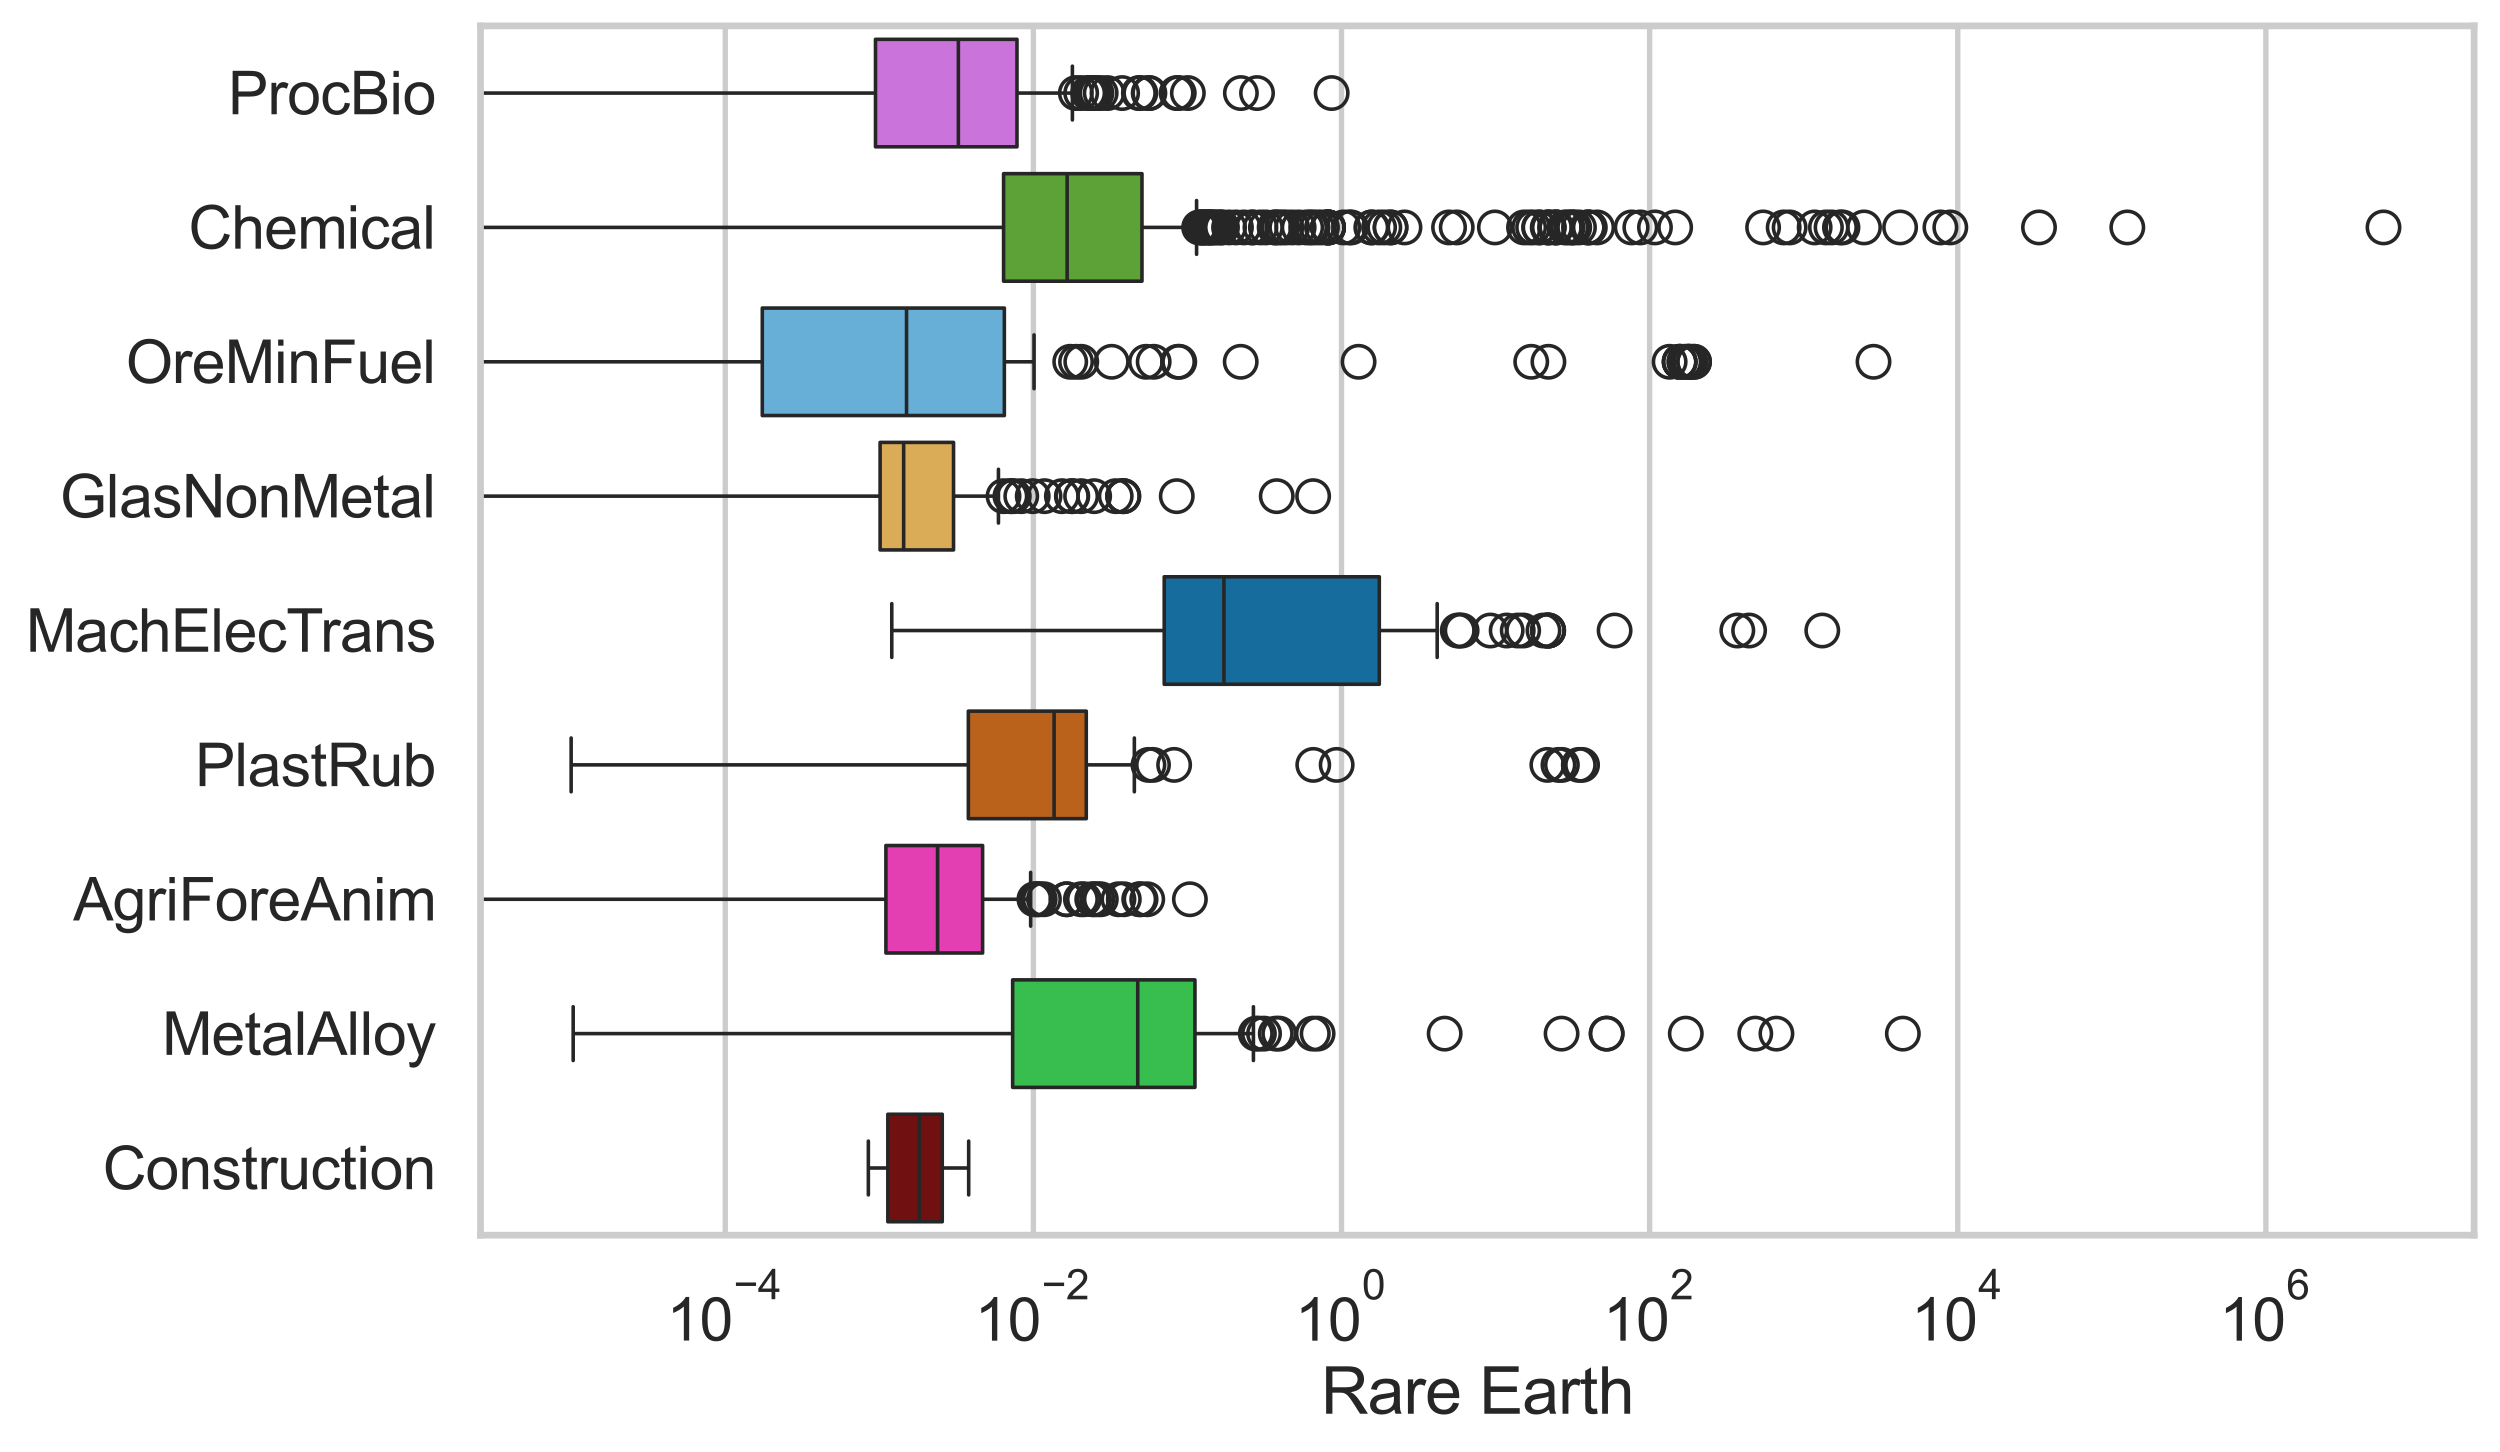 <?xml version="1.0" encoding="utf-8" standalone="no"?>
<!DOCTYPE svg PUBLIC "-//W3C//DTD SVG 1.1//EN"
  "http://www.w3.org/Graphics/SVG/1.1/DTD/svg11.dtd">
<svg xmlns:xlink="http://www.w3.org/1999/xlink" width="695.577pt" height="404.121pt" viewBox="0 0 695.577 404.121" xmlns="http://www.w3.org/2000/svg" version="1.1">
 <defs>
  <style type="text/css">*{stroke-linejoin: round; stroke-linecap: butt}</style>
 </defs>
 <g id="figure_1">
  <g id="patch_1">
   <path d="M 0 404.121 
L 695.577 404.121 
L 695.577 0 
L 0 0 
z
" style="fill: #ffffff"/>
  </g>
  <g id="axes_1">
   <g id="patch_2">
    <path d="M 133.697 343.665 
L 688.377 343.665 
L 688.377 7.2 
L 133.697 7.2 
z
" style="fill: #ffffff"/>
   </g>
   <g id="matplotlib.axis_1">
    <g id="xtick_1">
     <g id="line2d_1">
      <path d="M 201.789 343.665 
L 201.789 7.2 
" clip-path="url(#p3adece6e79)" style="fill: none; stroke: #cccccc; stroke-width: 1.5; stroke-linecap: round"/>
     </g>
     <g id="text_1">
      <!-- $\mathdefault{10^{-4}}$ -->
      <g style="fill: #262626" transform="translate(185.454 373.015) scale(0.165 -0.165)">
       <defs>
        <path id="ArialMT-31" d="M 2384 0 
L 1822 0 
L 1822 3584 
Q 1619 3391 1289 3197 
Q 959 3003 697 2906 
L 697 3450 
Q 1169 3672 1522 3987 
Q 1875 4303 2022 4600 
L 2384 4600 
L 2384 0 
z
" transform="scale(0.016)"/>
        <path id="ArialMT-30" d="M 266 2259 
Q 266 3072 433 3567 
Q 600 4063 929 4331 
Q 1259 4600 1759 4600 
Q 2128 4600 2406 4451 
Q 2684 4303 2865 4023 
Q 3047 3744 3150 3342 
Q 3253 2941 3253 2259 
Q 3253 1453 3087 958 
Q 2922 463 2592 192 
Q 2263 -78 1759 -78 
Q 1097 -78 719 397 
Q 266 969 266 2259 
z
M 844 2259 
Q 844 1131 1108 757 
Q 1372 384 1759 384 
Q 2147 384 2411 759 
Q 2675 1134 2675 2259 
Q 2675 3391 2411 3762 
Q 2147 4134 1753 4134 
Q 1366 4134 1134 3806 
Q 844 3388 844 2259 
z
" transform="scale(0.016)"/>
        <path id="ArialMT-2212" d="M 3381 1997 
L 356 1997 
L 356 2522 
L 3381 2522 
L 3381 1997 
z
" transform="scale(0.016)"/>
        <path id="ArialMT-34" d="M 2069 0 
L 2069 1097 
L 81 1097 
L 81 1613 
L 2172 4581 
L 2631 4581 
L 2631 1613 
L 3250 1613 
L 3250 1097 
L 2631 1097 
L 2631 0 
L 2069 0 
z
M 2069 1613 
L 2069 3678 
L 634 1613 
L 2069 1613 
z
" transform="scale(0.016)"/>
       </defs>
       <use xlink:href="#ArialMT-31" transform="translate(0 0.202)"/>
       <use xlink:href="#ArialMT-30" transform="translate(55.615 0.202)"/>
       <use xlink:href="#ArialMT-2212" transform="translate(112.973 69.895) scale(0.7)"/>
       <use xlink:href="#ArialMT-34" transform="translate(153.852 69.895) scale(0.7)"/>
      </g>
     </g>
    </g>
    <g id="xtick_2">
     <g id="line2d_2">
      <path d="M 287.518 343.665 
L 287.518 7.2 
" clip-path="url(#p3adece6e79)" style="fill: none; stroke: #cccccc; stroke-width: 1.5; stroke-linecap: round"/>
     </g>
     <g id="text_2">
      <!-- $\mathdefault{10^{-2}}$ -->
      <g style="fill: #262626" transform="translate(271.183 373.18) scale(0.165 -0.165)">
       <defs>
        <path id="ArialMT-32" d="M 3222 541 
L 3222 0 
L 194 0 
Q 188 203 259 391 
Q 375 700 629 1000 
Q 884 1300 1366 1694 
Q 2113 2306 2375 2664 
Q 2638 3022 2638 3341 
Q 2638 3675 2398 3904 
Q 2159 4134 1775 4134 
Q 1369 4134 1125 3890 
Q 881 3647 878 3216 
L 300 3275 
Q 359 3922 746 4261 
Q 1134 4600 1788 4600 
Q 2447 4600 2831 4234 
Q 3216 3869 3216 3328 
Q 3216 3053 3103 2787 
Q 2991 2522 2730 2228 
Q 2469 1934 1863 1422 
Q 1356 997 1212 845 
Q 1069 694 975 541 
L 3222 541 
z
" transform="scale(0.016)"/>
       </defs>
       <use xlink:href="#ArialMT-31" transform="translate(0 0.994)"/>
       <use xlink:href="#ArialMT-30" transform="translate(55.615 0.994)"/>
       <use xlink:href="#ArialMT-2212" transform="translate(112.973 70.688) scale(0.7)"/>
       <use xlink:href="#ArialMT-32" transform="translate(153.852 70.688) scale(0.7)"/>
      </g>
     </g>
    </g>
    <g id="xtick_3">
     <g id="line2d_3">
      <path d="M 373.247 343.665 
L 373.247 7.2 
" clip-path="url(#p3adece6e79)" style="fill: none; stroke: #cccccc; stroke-width: 1.5; stroke-linecap: round"/>
     </g>
     <g id="text_3">
      <!-- $\mathdefault{10^{0}}$ -->
      <g style="fill: #262626" transform="translate(360.295 373.18) scale(0.165 -0.165)">
       <use xlink:href="#ArialMT-31" transform="translate(0 0.994)"/>
       <use xlink:href="#ArialMT-30" transform="translate(55.615 0.994)"/>
       <use xlink:href="#ArialMT-30" transform="translate(112.973 70.688) scale(0.7)"/>
      </g>
     </g>
    </g>
    <g id="xtick_4">
     <g id="line2d_4">
      <path d="M 458.977 343.665 
L 458.977 7.2 
" clip-path="url(#p3adece6e79)" style="fill: none; stroke: #cccccc; stroke-width: 1.5; stroke-linecap: round"/>
     </g>
     <g id="text_4">
      <!-- $\mathdefault{10^{2}}$ -->
      <g style="fill: #262626" transform="translate(446.024 373.18) scale(0.165 -0.165)">
       <use xlink:href="#ArialMT-31" transform="translate(0 0.994)"/>
       <use xlink:href="#ArialMT-30" transform="translate(55.615 0.994)"/>
       <use xlink:href="#ArialMT-32" transform="translate(112.973 70.688) scale(0.7)"/>
      </g>
     </g>
    </g>
    <g id="xtick_5">
     <g id="line2d_5">
      <path d="M 544.706 343.665 
L 544.706 7.2 
" clip-path="url(#p3adece6e79)" style="fill: none; stroke: #cccccc; stroke-width: 1.5; stroke-linecap: round"/>
     </g>
     <g id="text_5">
      <!-- $\mathdefault{10^{4}}$ -->
      <g style="fill: #262626" transform="translate(531.754 373.015) scale(0.165 -0.165)">
       <use xlink:href="#ArialMT-31" transform="translate(0 0.202)"/>
       <use xlink:href="#ArialMT-30" transform="translate(55.615 0.202)"/>
       <use xlink:href="#ArialMT-34" transform="translate(112.973 69.895) scale(0.7)"/>
      </g>
     </g>
    </g>
    <g id="xtick_6">
     <g id="line2d_6">
      <path d="M 630.436 343.665 
L 630.436 7.2 
" clip-path="url(#p3adece6e79)" style="fill: none; stroke: #cccccc; stroke-width: 1.5; stroke-linecap: round"/>
     </g>
     <g id="text_6">
      <!-- $\mathdefault{10^{6}}$ -->
      <g style="fill: #262626" transform="translate(617.483 373.18) scale(0.165 -0.165)">
       <defs>
        <path id="ArialMT-36" d="M 3184 3459 
L 2625 3416 
Q 2550 3747 2413 3897 
Q 2184 4138 1850 4138 
Q 1581 4138 1378 3988 
Q 1113 3794 959 3422 
Q 806 3050 800 2363 
Q 1003 2672 1297 2822 
Q 1591 2972 1913 2972 
Q 2475 2972 2870 2558 
Q 3266 2144 3266 1488 
Q 3266 1056 3080 686 
Q 2894 316 2569 119 
Q 2244 -78 1831 -78 
Q 1128 -78 684 439 
Q 241 956 241 2144 
Q 241 3472 731 4075 
Q 1159 4600 1884 4600 
Q 2425 4600 2770 4297 
Q 3116 3994 3184 3459 
z
M 888 1484 
Q 888 1194 1011 928 
Q 1134 663 1356 523 
Q 1578 384 1822 384 
Q 2178 384 2434 671 
Q 2691 959 2691 1453 
Q 2691 1928 2437 2201 
Q 2184 2475 1800 2475 
Q 1419 2475 1153 2201 
Q 888 1928 888 1484 
z
" transform="scale(0.016)"/>
       </defs>
       <use xlink:href="#ArialMT-31" transform="translate(0 0.994)"/>
       <use xlink:href="#ArialMT-30" transform="translate(55.615 0.994)"/>
       <use xlink:href="#ArialMT-36" transform="translate(112.973 70.688) scale(0.7)"/>
      </g>
     </g>
    </g>
    <g id="text_7">
     <!-- Rare Earth -->
     <g style="fill: #262626" transform="translate(367.521 393.344) scale(0.18 -0.18)">
      <defs>
       <path id="ArialMT-52" d="M 503 0 
L 503 4581 
L 2534 4581 
Q 3147 4581 3465 4457 
Q 3784 4334 3975 4021 
Q 4166 3709 4166 3331 
Q 4166 2844 3850 2509 
Q 3534 2175 2875 2084 
Q 3116 1969 3241 1856 
Q 3506 1613 3744 1247 
L 4541 0 
L 3778 0 
L 3172 953 
Q 2906 1366 2734 1584 
Q 2563 1803 2427 1890 
Q 2291 1978 2150 2013 
Q 2047 2034 1813 2034 
L 1109 2034 
L 1109 0 
L 503 0 
z
M 1109 2559 
L 2413 2559 
Q 2828 2559 3062 2645 
Q 3297 2731 3419 2920 
Q 3541 3109 3541 3331 
Q 3541 3656 3305 3865 
Q 3069 4075 2559 4075 
L 1109 4075 
L 1109 2559 
z
" transform="scale(0.016)"/>
       <path id="ArialMT-61" d="M 2588 409 
Q 2275 144 1986 34 
Q 1697 -75 1366 -75 
Q 819 -75 525 192 
Q 231 459 231 875 
Q 231 1119 342 1320 
Q 453 1522 633 1644 
Q 813 1766 1038 1828 
Q 1203 1872 1538 1913 
Q 2219 1994 2541 2106 
Q 2544 2222 2544 2253 
Q 2544 2597 2384 2738 
Q 2169 2928 1744 2928 
Q 1347 2928 1158 2789 
Q 969 2650 878 2297 
L 328 2372 
Q 403 2725 575 2942 
Q 747 3159 1072 3276 
Q 1397 3394 1825 3394 
Q 2250 3394 2515 3294 
Q 2781 3194 2906 3042 
Q 3031 2891 3081 2659 
Q 3109 2516 3109 2141 
L 3109 1391 
Q 3109 606 3145 398 
Q 3181 191 3288 0 
L 2700 0 
Q 2613 175 2588 409 
z
M 2541 1666 
Q 2234 1541 1622 1453 
Q 1275 1403 1131 1340 
Q 988 1278 909 1158 
Q 831 1038 831 891 
Q 831 666 1001 516 
Q 1172 366 1500 366 
Q 1825 366 2078 508 
Q 2331 650 2450 897 
Q 2541 1088 2541 1459 
L 2541 1666 
z
" transform="scale(0.016)"/>
       <path id="ArialMT-72" d="M 416 0 
L 416 3319 
L 922 3319 
L 922 2816 
Q 1116 3169 1280 3281 
Q 1444 3394 1641 3394 
Q 1925 3394 2219 3213 
L 2025 2691 
Q 1819 2813 1613 2813 
Q 1428 2813 1281 2702 
Q 1134 2591 1072 2394 
Q 978 2094 978 1738 
L 978 0 
L 416 0 
z
" transform="scale(0.016)"/>
       <path id="ArialMT-65" d="M 2694 1069 
L 3275 997 
Q 3138 488 2766 206 
Q 2394 -75 1816 -75 
Q 1088 -75 661 373 
Q 234 822 234 1631 
Q 234 2469 665 2931 
Q 1097 3394 1784 3394 
Q 2450 3394 2872 2941 
Q 3294 2488 3294 1666 
Q 3294 1616 3291 1516 
L 816 1516 
Q 847 969 1125 678 
Q 1403 388 1819 388 
Q 2128 388 2347 550 
Q 2566 713 2694 1069 
z
M 847 1978 
L 2700 1978 
Q 2663 2397 2488 2606 
Q 2219 2931 1791 2931 
Q 1403 2931 1139 2672 
Q 875 2413 847 1978 
z
" transform="scale(0.016)"/>
       <path id="ArialMT-20" transform="scale(0.016)"/>
       <path id="ArialMT-45" d="M 506 0 
L 506 4581 
L 3819 4581 
L 3819 4041 
L 1113 4041 
L 1113 2638 
L 3647 2638 
L 3647 2100 
L 1113 2100 
L 1113 541 
L 3925 541 
L 3925 0 
L 506 0 
z
" transform="scale(0.016)"/>
       <path id="ArialMT-74" d="M 1650 503 
L 1731 6 
Q 1494 -44 1306 -44 
Q 1000 -44 831 53 
Q 663 150 594 308 
Q 525 466 525 972 
L 525 2881 
L 113 2881 
L 113 3319 
L 525 3319 
L 525 4141 
L 1084 4478 
L 1084 3319 
L 1650 3319 
L 1650 2881 
L 1084 2881 
L 1084 941 
Q 1084 700 1114 631 
Q 1144 563 1211 522 
Q 1278 481 1403 481 
Q 1497 481 1650 503 
z
" transform="scale(0.016)"/>
       <path id="ArialMT-68" d="M 422 0 
L 422 4581 
L 984 4581 
L 984 2938 
Q 1378 3394 1978 3394 
Q 2347 3394 2619 3248 
Q 2891 3103 3008 2847 
Q 3125 2591 3125 2103 
L 3125 0 
L 2563 0 
L 2563 2103 
Q 2563 2525 2380 2717 
Q 2197 2909 1863 2909 
Q 1613 2909 1392 2779 
Q 1172 2650 1078 2428 
Q 984 2206 984 1816 
L 984 0 
L 422 0 
z
" transform="scale(0.016)"/>
      </defs>
      <use xlink:href="#ArialMT-52"/>
      <use xlink:href="#ArialMT-61" transform="translate(72.217 0)"/>
      <use xlink:href="#ArialMT-72" transform="translate(127.832 0)"/>
      <use xlink:href="#ArialMT-65" transform="translate(161.133 0)"/>
      <use xlink:href="#ArialMT-20" transform="translate(216.748 0)"/>
      <use xlink:href="#ArialMT-45" transform="translate(244.531 0)"/>
      <use xlink:href="#ArialMT-61" transform="translate(311.23 0)"/>
      <use xlink:href="#ArialMT-72" transform="translate(366.846 0)"/>
      <use xlink:href="#ArialMT-74" transform="translate(400.146 0)"/>
      <use xlink:href="#ArialMT-68" transform="translate(427.93 0)"/>
     </g>
    </g>
   </g>
   <g id="matplotlib.axis_2">
    <g id="ytick_1">
     <g id="text_8">
      <!-- ProcBio -->
      <g style="fill: #262626" transform="translate(63.424 31.798) scale(0.165 -0.165)">
       <defs>
        <path id="ArialMT-50" d="M 494 0 
L 494 4581 
L 2222 4581 
Q 2678 4581 2919 4538 
Q 3256 4481 3484 4323 
Q 3713 4166 3852 3881 
Q 3991 3597 3991 3256 
Q 3991 2672 3619 2267 
Q 3247 1863 2275 1863 
L 1100 1863 
L 1100 0 
L 494 0 
z
M 1100 2403 
L 2284 2403 
Q 2872 2403 3119 2622 
Q 3366 2841 3366 3238 
Q 3366 3525 3220 3729 
Q 3075 3934 2838 4000 
Q 2684 4041 2272 4041 
L 1100 4041 
L 1100 2403 
z
" transform="scale(0.016)"/>
        <path id="ArialMT-6f" d="M 213 1659 
Q 213 2581 725 3025 
Q 1153 3394 1769 3394 
Q 2453 3394 2887 2945 
Q 3322 2497 3322 1706 
Q 3322 1066 3130 698 
Q 2938 331 2570 128 
Q 2203 -75 1769 -75 
Q 1072 -75 642 372 
Q 213 819 213 1659 
z
M 791 1659 
Q 791 1022 1069 705 
Q 1347 388 1769 388 
Q 2188 388 2466 706 
Q 2744 1025 2744 1678 
Q 2744 2294 2464 2611 
Q 2184 2928 1769 2928 
Q 1347 2928 1069 2612 
Q 791 2297 791 1659 
z
" transform="scale(0.016)"/>
        <path id="ArialMT-63" d="M 2588 1216 
L 3141 1144 
Q 3050 572 2676 248 
Q 2303 -75 1759 -75 
Q 1078 -75 664 370 
Q 250 816 250 1647 
Q 250 2184 428 2587 
Q 606 2991 970 3192 
Q 1334 3394 1763 3394 
Q 2303 3394 2647 3120 
Q 2991 2847 3088 2344 
L 2541 2259 
Q 2463 2594 2264 2762 
Q 2066 2931 1784 2931 
Q 1359 2931 1093 2626 
Q 828 2322 828 1663 
Q 828 994 1084 691 
Q 1341 388 1753 388 
Q 2084 388 2306 591 
Q 2528 794 2588 1216 
z
" transform="scale(0.016)"/>
        <path id="ArialMT-42" d="M 469 0 
L 469 4581 
L 2188 4581 
Q 2713 4581 3030 4442 
Q 3347 4303 3526 4014 
Q 3706 3725 3706 3409 
Q 3706 3116 3547 2856 
Q 3388 2597 3066 2438 
Q 3481 2316 3704 2022 
Q 3928 1728 3928 1328 
Q 3928 1006 3792 729 
Q 3656 453 3456 303 
Q 3256 153 2954 76 
Q 2653 0 2216 0 
L 469 0 
z
M 1075 2656 
L 2066 2656 
Q 2469 2656 2644 2709 
Q 2875 2778 2992 2937 
Q 3109 3097 3109 3338 
Q 3109 3566 3000 3739 
Q 2891 3913 2687 3977 
Q 2484 4041 1991 4041 
L 1075 4041 
L 1075 2656 
z
M 1075 541 
L 2216 541 
Q 2509 541 2628 563 
Q 2838 600 2978 687 
Q 3119 775 3209 942 
Q 3300 1109 3300 1328 
Q 3300 1584 3169 1773 
Q 3038 1963 2805 2039 
Q 2572 2116 2134 2116 
L 1075 2116 
L 1075 541 
z
" transform="scale(0.016)"/>
        <path id="ArialMT-69" d="M 425 3934 
L 425 4581 
L 988 4581 
L 988 3934 
L 425 3934 
z
M 425 0 
L 425 3319 
L 988 3319 
L 988 0 
L 425 0 
z
" transform="scale(0.016)"/>
       </defs>
       <use xlink:href="#ArialMT-50"/>
       <use xlink:href="#ArialMT-72" transform="translate(66.699 0)"/>
       <use xlink:href="#ArialMT-6f" transform="translate(100 0)"/>
       <use xlink:href="#ArialMT-63" transform="translate(155.615 0)"/>
       <use xlink:href="#ArialMT-42" transform="translate(205.615 0)"/>
       <use xlink:href="#ArialMT-69" transform="translate(272.314 0)"/>
       <use xlink:href="#ArialMT-6f" transform="translate(294.531 0)"/>
      </g>
     </g>
    </g>
    <g id="ytick_2">
     <g id="text_9">
      <!-- Chemical -->
      <g style="fill: #262626" transform="translate(52.428 69.183) scale(0.165 -0.165)">
       <defs>
        <path id="ArialMT-43" d="M 3763 1606 
L 4369 1453 
Q 4178 706 3683 314 
Q 3188 -78 2472 -78 
Q 1731 -78 1267 223 
Q 803 525 561 1097 
Q 319 1669 319 2325 
Q 319 3041 592 3573 
Q 866 4106 1370 4382 
Q 1875 4659 2481 4659 
Q 3169 4659 3637 4309 
Q 4106 3959 4291 3325 
L 3694 3184 
Q 3534 3684 3231 3912 
Q 2928 4141 2469 4141 
Q 1941 4141 1586 3887 
Q 1231 3634 1087 3207 
Q 944 2781 944 2328 
Q 944 1744 1114 1308 
Q 1284 872 1643 656 
Q 2003 441 2422 441 
Q 2931 441 3284 734 
Q 3638 1028 3763 1606 
z
" transform="scale(0.016)"/>
        <path id="ArialMT-6d" d="M 422 0 
L 422 3319 
L 925 3319 
L 925 2853 
Q 1081 3097 1340 3245 
Q 1600 3394 1931 3394 
Q 2300 3394 2536 3241 
Q 2772 3088 2869 2813 
Q 3263 3394 3894 3394 
Q 4388 3394 4653 3120 
Q 4919 2847 4919 2278 
L 4919 0 
L 4359 0 
L 4359 2091 
Q 4359 2428 4304 2576 
Q 4250 2725 4106 2815 
Q 3963 2906 3769 2906 
Q 3419 2906 3187 2673 
Q 2956 2441 2956 1928 
L 2956 0 
L 2394 0 
L 2394 2156 
Q 2394 2531 2256 2718 
Q 2119 2906 1806 2906 
Q 1569 2906 1367 2781 
Q 1166 2656 1075 2415 
Q 984 2175 984 1722 
L 984 0 
L 422 0 
z
" transform="scale(0.016)"/>
        <path id="ArialMT-6c" d="M 409 0 
L 409 4581 
L 972 4581 
L 972 0 
L 409 0 
z
" transform="scale(0.016)"/>
       </defs>
       <use xlink:href="#ArialMT-43"/>
       <use xlink:href="#ArialMT-68" transform="translate(72.217 0)"/>
       <use xlink:href="#ArialMT-65" transform="translate(127.832 0)"/>
       <use xlink:href="#ArialMT-6d" transform="translate(183.447 0)"/>
       <use xlink:href="#ArialMT-69" transform="translate(266.748 0)"/>
       <use xlink:href="#ArialMT-63" transform="translate(288.965 0)"/>
       <use xlink:href="#ArialMT-61" transform="translate(338.965 0)"/>
       <use xlink:href="#ArialMT-6c" transform="translate(394.58 0)"/>
      </g>
     </g>
    </g>
    <g id="ytick_3">
     <g id="text_10">
      <!-- OreMinFuel -->
      <g style="fill: #262626" transform="translate(35.013 106.568) scale(0.165 -0.165)">
       <defs>
        <path id="ArialMT-4f" d="M 309 2231 
Q 309 3372 921 4017 
Q 1534 4663 2503 4663 
Q 3138 4663 3647 4359 
Q 4156 4056 4423 3514 
Q 4691 2972 4691 2284 
Q 4691 1588 4409 1038 
Q 4128 488 3612 205 
Q 3097 -78 2500 -78 
Q 1853 -78 1343 234 
Q 834 547 571 1087 
Q 309 1628 309 2231 
z
M 934 2222 
Q 934 1394 1379 917 
Q 1825 441 2497 441 
Q 3181 441 3623 922 
Q 4066 1403 4066 2288 
Q 4066 2847 3877 3264 
Q 3688 3681 3323 3911 
Q 2959 4141 2506 4141 
Q 1863 4141 1398 3698 
Q 934 3256 934 2222 
z
" transform="scale(0.016)"/>
        <path id="ArialMT-4d" d="M 475 0 
L 475 4581 
L 1388 4581 
L 2472 1338 
Q 2622 884 2691 659 
Q 2769 909 2934 1394 
L 4031 4581 
L 4847 4581 
L 4847 0 
L 4263 0 
L 4263 3834 
L 2931 0 
L 2384 0 
L 1059 3900 
L 1059 0 
L 475 0 
z
" transform="scale(0.016)"/>
        <path id="ArialMT-6e" d="M 422 0 
L 422 3319 
L 928 3319 
L 928 2847 
Q 1294 3394 1984 3394 
Q 2284 3394 2536 3286 
Q 2788 3178 2913 3003 
Q 3038 2828 3088 2588 
Q 3119 2431 3119 2041 
L 3119 0 
L 2556 0 
L 2556 2019 
Q 2556 2363 2490 2533 
Q 2425 2703 2258 2804 
Q 2091 2906 1866 2906 
Q 1506 2906 1245 2678 
Q 984 2450 984 1813 
L 984 0 
L 422 0 
z
" transform="scale(0.016)"/>
        <path id="ArialMT-46" d="M 525 0 
L 525 4581 
L 3616 4581 
L 3616 4041 
L 1131 4041 
L 1131 2622 
L 3281 2622 
L 3281 2081 
L 1131 2081 
L 1131 0 
L 525 0 
z
" transform="scale(0.016)"/>
        <path id="ArialMT-75" d="M 2597 0 
L 2597 488 
Q 2209 -75 1544 -75 
Q 1250 -75 995 37 
Q 741 150 617 320 
Q 494 491 444 738 
Q 409 903 409 1263 
L 409 3319 
L 972 3319 
L 972 1478 
Q 972 1038 1006 884 
Q 1059 663 1231 536 
Q 1403 409 1656 409 
Q 1909 409 2131 539 
Q 2353 669 2445 892 
Q 2538 1116 2538 1541 
L 2538 3319 
L 3100 3319 
L 3100 0 
L 2597 0 
z
" transform="scale(0.016)"/>
       </defs>
       <use xlink:href="#ArialMT-4f"/>
       <use xlink:href="#ArialMT-72" transform="translate(77.783 0)"/>
       <use xlink:href="#ArialMT-65" transform="translate(111.084 0)"/>
       <use xlink:href="#ArialMT-4d" transform="translate(166.699 0)"/>
       <use xlink:href="#ArialMT-69" transform="translate(250 0)"/>
       <use xlink:href="#ArialMT-6e" transform="translate(272.217 0)"/>
       <use xlink:href="#ArialMT-46" transform="translate(327.832 0)"/>
       <use xlink:href="#ArialMT-75" transform="translate(388.916 0)"/>
       <use xlink:href="#ArialMT-65" transform="translate(444.531 0)"/>
       <use xlink:href="#ArialMT-6c" transform="translate(500.146 0)"/>
      </g>
     </g>
    </g>
    <g id="ytick_4">
     <g id="text_11">
      <!-- GlasNonMetal -->
      <g style="fill: #262626" transform="translate(16.659 143.953) scale(0.165 -0.165)">
       <defs>
        <path id="ArialMT-47" d="M 2638 1797 
L 2638 2334 
L 4578 2338 
L 4578 638 
Q 4131 281 3656 101 
Q 3181 -78 2681 -78 
Q 2006 -78 1454 211 
Q 903 500 622 1047 
Q 341 1594 341 2269 
Q 341 2938 620 3517 
Q 900 4097 1425 4378 
Q 1950 4659 2634 4659 
Q 3131 4659 3532 4498 
Q 3934 4338 4162 4050 
Q 4391 3763 4509 3300 
L 3963 3150 
Q 3859 3500 3706 3700 
Q 3553 3900 3268 4020 
Q 2984 4141 2638 4141 
Q 2222 4141 1919 4014 
Q 1616 3888 1430 3681 
Q 1244 3475 1141 3228 
Q 966 2803 966 2306 
Q 966 1694 1177 1281 
Q 1388 869 1791 669 
Q 2194 469 2647 469 
Q 3041 469 3416 620 
Q 3791 772 3984 944 
L 3984 1797 
L 2638 1797 
z
" transform="scale(0.016)"/>
        <path id="ArialMT-73" d="M 197 991 
L 753 1078 
Q 800 744 1014 566 
Q 1228 388 1613 388 
Q 2000 388 2187 545 
Q 2375 703 2375 916 
Q 2375 1106 2209 1216 
Q 2094 1291 1634 1406 
Q 1016 1563 777 1677 
Q 538 1791 414 1992 
Q 291 2194 291 2438 
Q 291 2659 392 2848 
Q 494 3038 669 3163 
Q 800 3259 1026 3326 
Q 1253 3394 1513 3394 
Q 1903 3394 2198 3281 
Q 2494 3169 2634 2976 
Q 2775 2784 2828 2463 
L 2278 2388 
Q 2241 2644 2061 2787 
Q 1881 2931 1553 2931 
Q 1166 2931 1000 2803 
Q 834 2675 834 2503 
Q 834 2394 903 2306 
Q 972 2216 1119 2156 
Q 1203 2125 1616 2013 
Q 2213 1853 2448 1751 
Q 2684 1650 2818 1456 
Q 2953 1263 2953 975 
Q 2953 694 2789 445 
Q 2625 197 2315 61 
Q 2006 -75 1616 -75 
Q 969 -75 630 194 
Q 291 463 197 991 
z
" transform="scale(0.016)"/>
        <path id="ArialMT-4e" d="M 488 0 
L 488 4581 
L 1109 4581 
L 3516 984 
L 3516 4581 
L 4097 4581 
L 4097 0 
L 3475 0 
L 1069 3600 
L 1069 0 
L 488 0 
z
" transform="scale(0.016)"/>
       </defs>
       <use xlink:href="#ArialMT-47"/>
       <use xlink:href="#ArialMT-6c" transform="translate(77.783 0)"/>
       <use xlink:href="#ArialMT-61" transform="translate(100 0)"/>
       <use xlink:href="#ArialMT-73" transform="translate(155.615 0)"/>
       <use xlink:href="#ArialMT-4e" transform="translate(205.615 0)"/>
       <use xlink:href="#ArialMT-6f" transform="translate(277.832 0)"/>
       <use xlink:href="#ArialMT-6e" transform="translate(333.447 0)"/>
       <use xlink:href="#ArialMT-4d" transform="translate(389.062 0)"/>
       <use xlink:href="#ArialMT-65" transform="translate(472.363 0)"/>
       <use xlink:href="#ArialMT-74" transform="translate(527.979 0)"/>
       <use xlink:href="#ArialMT-61" transform="translate(555.762 0)"/>
       <use xlink:href="#ArialMT-6c" transform="translate(611.377 0)"/>
      </g>
     </g>
    </g>
    <g id="ytick_5">
     <g id="text_12">
      <!-- MachElecTrans -->
      <g style="fill: #262626" transform="translate(7.2 181.337) scale(0.165 -0.165)">
       <defs>
        <path id="ArialMT-54" d="M 1659 0 
L 1659 4041 
L 150 4041 
L 150 4581 
L 3781 4581 
L 3781 4041 
L 2266 4041 
L 2266 0 
L 1659 0 
z
" transform="scale(0.016)"/>
       </defs>
       <use xlink:href="#ArialMT-4d"/>
       <use xlink:href="#ArialMT-61" transform="translate(83.301 0)"/>
       <use xlink:href="#ArialMT-63" transform="translate(138.916 0)"/>
       <use xlink:href="#ArialMT-68" transform="translate(188.916 0)"/>
       <use xlink:href="#ArialMT-45" transform="translate(244.531 0)"/>
       <use xlink:href="#ArialMT-6c" transform="translate(311.23 0)"/>
       <use xlink:href="#ArialMT-65" transform="translate(333.447 0)"/>
       <use xlink:href="#ArialMT-63" transform="translate(389.062 0)"/>
       <use xlink:href="#ArialMT-54" transform="translate(439.062 0)"/>
       <use xlink:href="#ArialMT-72" transform="translate(496.396 0)"/>
       <use xlink:href="#ArialMT-61" transform="translate(529.697 0)"/>
       <use xlink:href="#ArialMT-6e" transform="translate(585.312 0)"/>
       <use xlink:href="#ArialMT-73" transform="translate(640.928 0)"/>
      </g>
     </g>
    </g>
    <g id="ytick_6">
     <g id="text_13">
      <!-- PlastRub -->
      <g style="fill: #262626" transform="translate(54.248 218.722) scale(0.165 -0.165)">
       <defs>
        <path id="ArialMT-62" d="M 941 0 
L 419 0 
L 419 4581 
L 981 4581 
L 981 2947 
Q 1338 3394 1891 3394 
Q 2197 3394 2470 3270 
Q 2744 3147 2920 2923 
Q 3097 2700 3197 2384 
Q 3297 2069 3297 1709 
Q 3297 856 2875 390 
Q 2453 -75 1863 -75 
Q 1275 -75 941 416 
L 941 0 
z
M 934 1684 
Q 934 1088 1097 822 
Q 1363 388 1816 388 
Q 2184 388 2453 708 
Q 2722 1028 2722 1663 
Q 2722 2313 2464 2622 
Q 2206 2931 1841 2931 
Q 1472 2931 1203 2611 
Q 934 2291 934 1684 
z
" transform="scale(0.016)"/>
       </defs>
       <use xlink:href="#ArialMT-50"/>
       <use xlink:href="#ArialMT-6c" transform="translate(66.699 0)"/>
       <use xlink:href="#ArialMT-61" transform="translate(88.916 0)"/>
       <use xlink:href="#ArialMT-73" transform="translate(144.531 0)"/>
       <use xlink:href="#ArialMT-74" transform="translate(194.531 0)"/>
       <use xlink:href="#ArialMT-52" transform="translate(222.314 0)"/>
       <use xlink:href="#ArialMT-75" transform="translate(294.531 0)"/>
       <use xlink:href="#ArialMT-62" transform="translate(350.146 0)"/>
      </g>
     </g>
    </g>
    <g id="ytick_7">
     <g id="text_14">
      <!-- AgriForeAnim -->
      <g style="fill: #262626" transform="translate(20.341 256.107) scale(0.165 -0.165)">
       <defs>
        <path id="ArialMT-41" d="M -9 0 
L 1750 4581 
L 2403 4581 
L 4278 0 
L 3588 0 
L 3053 1388 
L 1138 1388 
L 634 0 
L -9 0 
z
M 1313 1881 
L 2866 1881 
L 2388 3150 
Q 2169 3728 2063 4100 
Q 1975 3659 1816 3225 
L 1313 1881 
z
" transform="scale(0.016)"/>
        <path id="ArialMT-67" d="M 319 -275 
L 866 -356 
Q 900 -609 1056 -725 
Q 1266 -881 1628 -881 
Q 2019 -881 2231 -725 
Q 2444 -569 2519 -288 
Q 2563 -116 2559 434 
Q 2191 0 1641 0 
Q 956 0 581 494 
Q 206 988 206 1678 
Q 206 2153 378 2554 
Q 550 2956 876 3175 
Q 1203 3394 1644 3394 
Q 2231 3394 2613 2919 
L 2613 3319 
L 3131 3319 
L 3131 450 
Q 3131 -325 2973 -648 
Q 2816 -972 2473 -1159 
Q 2131 -1347 1631 -1347 
Q 1038 -1347 672 -1080 
Q 306 -813 319 -275 
z
M 784 1719 
Q 784 1066 1043 766 
Q 1303 466 1694 466 
Q 2081 466 2343 764 
Q 2606 1063 2606 1700 
Q 2606 2309 2336 2618 
Q 2066 2928 1684 2928 
Q 1309 2928 1046 2623 
Q 784 2319 784 1719 
z
" transform="scale(0.016)"/>
       </defs>
       <use xlink:href="#ArialMT-41"/>
       <use xlink:href="#ArialMT-67" transform="translate(66.699 0)"/>
       <use xlink:href="#ArialMT-72" transform="translate(122.314 0)"/>
       <use xlink:href="#ArialMT-69" transform="translate(155.615 0)"/>
       <use xlink:href="#ArialMT-46" transform="translate(177.832 0)"/>
       <use xlink:href="#ArialMT-6f" transform="translate(238.916 0)"/>
       <use xlink:href="#ArialMT-72" transform="translate(294.531 0)"/>
       <use xlink:href="#ArialMT-65" transform="translate(327.832 0)"/>
       <use xlink:href="#ArialMT-41" transform="translate(383.447 0)"/>
       <use xlink:href="#ArialMT-6e" transform="translate(450.146 0)"/>
       <use xlink:href="#ArialMT-69" transform="translate(505.762 0)"/>
       <use xlink:href="#ArialMT-6d" transform="translate(527.979 0)"/>
      </g>
     </g>
    </g>
    <g id="ytick_8">
     <g id="text_15">
      <!-- MetalAlloy -->
      <g style="fill: #262626" transform="translate(45.088 293.492) scale(0.165 -0.165)">
       <defs>
        <path id="ArialMT-79" d="M 397 -1278 
L 334 -750 
Q 519 -800 656 -800 
Q 844 -800 956 -737 
Q 1069 -675 1141 -563 
Q 1194 -478 1313 -144 
Q 1328 -97 1363 -6 
L 103 3319 
L 709 3319 
L 1400 1397 
Q 1534 1031 1641 628 
Q 1738 1016 1872 1384 
L 2581 3319 
L 3144 3319 
L 1881 -56 
Q 1678 -603 1566 -809 
Q 1416 -1088 1222 -1217 
Q 1028 -1347 759 -1347 
Q 597 -1347 397 -1278 
z
" transform="scale(0.016)"/>
       </defs>
       <use xlink:href="#ArialMT-4d"/>
       <use xlink:href="#ArialMT-65" transform="translate(83.301 0)"/>
       <use xlink:href="#ArialMT-74" transform="translate(138.916 0)"/>
       <use xlink:href="#ArialMT-61" transform="translate(166.699 0)"/>
       <use xlink:href="#ArialMT-6c" transform="translate(222.314 0)"/>
       <use xlink:href="#ArialMT-41" transform="translate(244.531 0)"/>
       <use xlink:href="#ArialMT-6c" transform="translate(311.23 0)"/>
       <use xlink:href="#ArialMT-6c" transform="translate(333.447 0)"/>
       <use xlink:href="#ArialMT-6f" transform="translate(355.664 0)"/>
       <use xlink:href="#ArialMT-79" transform="translate(411.279 0)"/>
      </g>
     </g>
    </g>
    <g id="ytick_9">
     <g id="text_16">
      <!-- Construction -->
      <g style="fill: #262626" transform="translate(28.575 330.877) scale(0.165 -0.165)">
       <use xlink:href="#ArialMT-43"/>
       <use xlink:href="#ArialMT-6f" transform="translate(72.217 0)"/>
       <use xlink:href="#ArialMT-6e" transform="translate(127.832 0)"/>
       <use xlink:href="#ArialMT-73" transform="translate(183.447 0)"/>
       <use xlink:href="#ArialMT-74" transform="translate(233.447 0)"/>
       <use xlink:href="#ArialMT-72" transform="translate(261.23 0)"/>
       <use xlink:href="#ArialMT-75" transform="translate(294.531 0)"/>
       <use xlink:href="#ArialMT-63" transform="translate(350.146 0)"/>
       <use xlink:href="#ArialMT-74" transform="translate(400.146 0)"/>
       <use xlink:href="#ArialMT-69" transform="translate(427.93 0)"/>
       <use xlink:href="#ArialMT-6f" transform="translate(450.146 0)"/>
       <use xlink:href="#ArialMT-6e" transform="translate(505.762 0)"/>
      </g>
     </g>
    </g>
   </g>
   <g id="patch_3">
    <path d="M 243.59 10.938 
L 243.59 40.846 
L 282.955 40.846 
L 282.955 10.938 
L 243.59 10.938 
z
" clip-path="url(#p3adece6e79)" style="fill: #ca74db; stroke: #262626; stroke-linejoin: miter"/>
   </g>
   <g id="line2d_7">
    <path d="M 243.59 25.892 
L -1 25.892 
" clip-path="url(#p3adece6e79)" style="fill: none; stroke: #262626"/>
   </g>
   <g id="line2d_8">
    <path d="M 282.955 25.892 
L 298.372 25.892 
" clip-path="url(#p3adece6e79)" style="fill: none; stroke: #262626"/>
   </g>
   <g id="line2d_9">
    <path clip-path="url(#p3adece6e79)" style="fill: none; stroke: #262626; stroke-linecap: round"/>
   </g>
   <g id="line2d_10">
    <path d="M 298.372 18.415 
L 298.372 33.369 
" clip-path="url(#p3adece6e79)" style="fill: none; stroke: #262626; stroke-linecap: round"/>
   </g>
   <g id="line2d_11">
    <defs>
     <path id="m71816693e1" d="M 0 4.5 
C 1.193 4.5 2.338 4.026 3.182 3.182 
C 4.026 2.338 4.5 1.193 4.5 0 
C 4.5 -1.193 4.026 -2.338 3.182 -3.182 
C 2.338 -4.026 1.193 -4.5 0 -4.5 
C -1.193 -4.5 -2.338 -4.026 -3.182 -3.182 
C -4.026 -2.338 -4.5 -1.193 -4.5 0 
C -4.5 1.193 -4.026 2.338 -3.182 3.182 
C -2.338 4.026 -1.193 4.5 0 4.5 
z
" style="stroke: #262626"/>
    </defs>
    <g clip-path="url(#p3adece6e79)">
     <use xlink:href="#m71816693e1" x="345.25" y="25.892" style="fill-opacity: 0; stroke: #262626"/>
     <use xlink:href="#m71816693e1" x="308.138" y="25.892" style="fill-opacity: 0; stroke: #262626"/>
     <use xlink:href="#m71816693e1" x="319.797" y="25.892" style="fill-opacity: 0; stroke: #262626"/>
     <use xlink:href="#m71816693e1" x="319.6" y="25.892" style="fill-opacity: 0; stroke: #262626"/>
     <use xlink:href="#m71816693e1" x="370.512" y="25.892" style="fill-opacity: 0; stroke: #262626"/>
     <use xlink:href="#m71816693e1" x="316.868" y="25.892" style="fill-opacity: 0; stroke: #262626"/>
     <use xlink:href="#m71816693e1" x="327.968" y="25.892" style="fill-opacity: 0; stroke: #262626"/>
     <use xlink:href="#m71816693e1" x="300.813" y="25.892" style="fill-opacity: 0; stroke: #262626"/>
     <use xlink:href="#m71816693e1" x="330.496" y="25.892" style="fill-opacity: 0; stroke: #262626"/>
     <use xlink:href="#m71816693e1" x="302.766" y="25.892" style="fill-opacity: 0; stroke: #262626"/>
     <use xlink:href="#m71816693e1" x="312.209" y="25.892" style="fill-opacity: 0; stroke: #262626"/>
     <use xlink:href="#m71816693e1" x="303.436" y="25.892" style="fill-opacity: 0; stroke: #262626"/>
     <use xlink:href="#m71816693e1" x="306.243" y="25.892" style="fill-opacity: 0; stroke: #262626"/>
     <use xlink:href="#m71816693e1" x="304.073" y="25.892" style="fill-opacity: 0; stroke: #262626"/>
     <use xlink:href="#m71816693e1" x="303.326" y="25.892" style="fill-opacity: 0; stroke: #262626"/>
     <use xlink:href="#m71816693e1" x="303.382" y="25.892" style="fill-opacity: 0; stroke: #262626"/>
     <use xlink:href="#m71816693e1" x="327.369" y="25.892" style="fill-opacity: 0; stroke: #262626"/>
     <use xlink:href="#m71816693e1" x="304.322" y="25.892" style="fill-opacity: 0; stroke: #262626"/>
     <use xlink:href="#m71816693e1" x="303.569" y="25.892" style="fill-opacity: 0; stroke: #262626"/>
     <use xlink:href="#m71816693e1" x="305.09" y="25.892" style="fill-opacity: 0; stroke: #262626"/>
     <use xlink:href="#m71816693e1" x="303.905" y="25.892" style="fill-opacity: 0; stroke: #262626"/>
     <use xlink:href="#m71816693e1" x="349.743" y="25.892" style="fill-opacity: 0; stroke: #262626"/>
     <use xlink:href="#m71816693e1" x="299.326" y="25.892" style="fill-opacity: 0; stroke: #262626"/>
     <use xlink:href="#m71816693e1" x="317.284" y="25.892" style="fill-opacity: 0; stroke: #262626"/>
    </g>
   </g>
   <g id="patch_4">
    <path d="M 279.227 48.323 
L 279.227 78.231 
L 317.732 78.231 
L 317.732 48.323 
L 279.227 48.323 
z
" clip-path="url(#p3adece6e79)" style="fill: #5ca236; stroke: #262626; stroke-linejoin: miter"/>
   </g>
   <g id="line2d_12">
    <path d="M 279.227 63.277 
L -1 63.277 
" clip-path="url(#p3adece6e79)" style="fill: none; stroke: #262626"/>
   </g>
   <g id="line2d_13">
    <path d="M 317.732 63.277 
L 332.925 63.277 
" clip-path="url(#p3adece6e79)" style="fill: none; stroke: #262626"/>
   </g>
   <g id="line2d_14">
    <path clip-path="url(#p3adece6e79)" style="fill: none; stroke: #262626; stroke-linecap: round"/>
   </g>
   <g id="line2d_15">
    <path d="M 332.925 55.8 
L 332.925 70.754 
" clip-path="url(#p3adece6e79)" style="fill: none; stroke: #262626; stroke-linecap: round"/>
   </g>
   <g id="line2d_16">
    <g clip-path="url(#p3adece6e79)">
     <use xlink:href="#m71816693e1" x="348.605" y="63.277" style="fill-opacity: 0; stroke: #262626"/>
     <use xlink:href="#m71816693e1" x="490.55" y="63.277" style="fill-opacity: 0; stroke: #262626"/>
     <use xlink:href="#m71816693e1" x="385.166" y="63.277" style="fill-opacity: 0; stroke: #262626"/>
     <use xlink:href="#m71816693e1" x="591.882" y="63.277" style="fill-opacity: 0; stroke: #262626"/>
     <use xlink:href="#m71816693e1" x="350.698" y="63.277" style="fill-opacity: 0; stroke: #262626"/>
     <use xlink:href="#m71816693e1" x="437.453" y="63.277" style="fill-opacity: 0; stroke: #262626"/>
     <use xlink:href="#m71816693e1" x="339.822" y="63.277" style="fill-opacity: 0; stroke: #262626"/>
     <use xlink:href="#m71816693e1" x="369.505" y="63.277" style="fill-opacity: 0; stroke: #262626"/>
     <use xlink:href="#m71816693e1" x="335.633" y="63.277" style="fill-opacity: 0; stroke: #262626"/>
     <use xlink:href="#m71816693e1" x="460.459" y="63.277" style="fill-opacity: 0; stroke: #262626"/>
     <use xlink:href="#m71816693e1" x="361.325" y="63.277" style="fill-opacity: 0; stroke: #262626"/>
     <use xlink:href="#m71816693e1" x="428.207" y="63.277" style="fill-opacity: 0; stroke: #262626"/>
     <use xlink:href="#m71816693e1" x="381.536" y="63.277" style="fill-opacity: 0; stroke: #262626"/>
     <use xlink:href="#m71816693e1" x="357.892" y="63.277" style="fill-opacity: 0; stroke: #262626"/>
     <use xlink:href="#m71816693e1" x="383.708" y="63.277" style="fill-opacity: 0; stroke: #262626"/>
     <use xlink:href="#m71816693e1" x="346.078" y="63.277" style="fill-opacity: 0; stroke: #262626"/>
     <use xlink:href="#m71816693e1" x="373.773" y="63.277" style="fill-opacity: 0; stroke: #262626"/>
     <use xlink:href="#m71816693e1" x="336.227" y="63.277" style="fill-opacity: 0; stroke: #262626"/>
     <use xlink:href="#m71816693e1" x="334.443" y="63.277" style="fill-opacity: 0; stroke: #262626"/>
     <use xlink:href="#m71816693e1" x="512.629" y="63.277" style="fill-opacity: 0; stroke: #262626"/>
     <use xlink:href="#m71816693e1" x="386.896" y="63.277" style="fill-opacity: 0; stroke: #262626"/>
     <use xlink:href="#m71816693e1" x="348.254" y="63.277" style="fill-opacity: 0; stroke: #262626"/>
     <use xlink:href="#m71816693e1" x="439.323" y="63.277" style="fill-opacity: 0; stroke: #262626"/>
     <use xlink:href="#m71816693e1" x="426.556" y="63.277" style="fill-opacity: 0; stroke: #262626"/>
     <use xlink:href="#m71816693e1" x="436.141" y="63.277" style="fill-opacity: 0; stroke: #262626"/>
     <use xlink:href="#m71816693e1" x="363.422" y="63.277" style="fill-opacity: 0; stroke: #262626"/>
     <use xlink:href="#m71816693e1" x="528.666" y="63.277" style="fill-opacity: 0; stroke: #262626"/>
     <use xlink:href="#m71816693e1" x="424.028" y="63.277" style="fill-opacity: 0; stroke: #262626"/>
     <use xlink:href="#m71816693e1" x="381.703" y="63.277" style="fill-opacity: 0; stroke: #262626"/>
     <use xlink:href="#m71816693e1" x="338.27" y="63.277" style="fill-opacity: 0; stroke: #262626"/>
     <use xlink:href="#m71816693e1" x="504.889" y="63.277" style="fill-opacity: 0; stroke: #262626"/>
     <use xlink:href="#m71816693e1" x="355.772" y="63.277" style="fill-opacity: 0; stroke: #262626"/>
     <use xlink:href="#m71816693e1" x="386.898" y="63.277" style="fill-opacity: 0; stroke: #262626"/>
     <use xlink:href="#m71816693e1" x="367.81" y="63.277" style="fill-opacity: 0; stroke: #262626"/>
     <use xlink:href="#m71816693e1" x="433.014" y="63.277" style="fill-opacity: 0; stroke: #262626"/>
     <use xlink:href="#m71816693e1" x="339.981" y="63.277" style="fill-opacity: 0; stroke: #262626"/>
     <use xlink:href="#m71816693e1" x="497.933" y="63.277" style="fill-opacity: 0; stroke: #262626"/>
     <use xlink:href="#m71816693e1" x="405.306" y="63.277" style="fill-opacity: 0; stroke: #262626"/>
     <use xlink:href="#m71816693e1" x="337.783" y="63.277" style="fill-opacity: 0; stroke: #262626"/>
     <use xlink:href="#m71816693e1" x="425.453" y="63.277" style="fill-opacity: 0; stroke: #262626"/>
     <use xlink:href="#m71816693e1" x="341.961" y="63.277" style="fill-opacity: 0; stroke: #262626"/>
     <use xlink:href="#m71816693e1" x="334.496" y="63.277" style="fill-opacity: 0; stroke: #262626"/>
     <use xlink:href="#m71816693e1" x="343.879" y="63.277" style="fill-opacity: 0; stroke: #262626"/>
     <use xlink:href="#m71816693e1" x="430.797" y="63.277" style="fill-opacity: 0; stroke: #262626"/>
     <use xlink:href="#m71816693e1" x="369.505" y="63.277" style="fill-opacity: 0; stroke: #262626"/>
     <use xlink:href="#m71816693e1" x="390.77" y="63.277" style="fill-opacity: 0; stroke: #262626"/>
     <use xlink:href="#m71816693e1" x="435.399" y="63.277" style="fill-opacity: 0; stroke: #262626"/>
     <use xlink:href="#m71816693e1" x="432.647" y="63.277" style="fill-opacity: 0; stroke: #262626"/>
     <use xlink:href="#m71816693e1" x="453.97" y="63.277" style="fill-opacity: 0; stroke: #262626"/>
     <use xlink:href="#m71816693e1" x="663.164" y="63.277" style="fill-opacity: 0; stroke: #262626"/>
     <use xlink:href="#m71816693e1" x="539.883" y="63.277" style="fill-opacity: 0; stroke: #262626"/>
     <use xlink:href="#m71816693e1" x="428.351" y="63.277" style="fill-opacity: 0; stroke: #262626"/>
     <use xlink:href="#m71816693e1" x="438.003" y="63.277" style="fill-opacity: 0; stroke: #262626"/>
     <use xlink:href="#m71816693e1" x="364.476" y="63.277" style="fill-opacity: 0; stroke: #262626"/>
     <use xlink:href="#m71816693e1" x="336.962" y="63.277" style="fill-opacity: 0; stroke: #262626"/>
     <use xlink:href="#m71816693e1" x="433.015" y="63.277" style="fill-opacity: 0; stroke: #262626"/>
     <use xlink:href="#m71816693e1" x="356.774" y="63.277" style="fill-opacity: 0; stroke: #262626"/>
     <use xlink:href="#m71816693e1" x="437.185" y="63.277" style="fill-opacity: 0; stroke: #262626"/>
     <use xlink:href="#m71816693e1" x="369.505" y="63.277" style="fill-opacity: 0; stroke: #262626"/>
     <use xlink:href="#m71816693e1" x="518.619" y="63.277" style="fill-opacity: 0; stroke: #262626"/>
     <use xlink:href="#m71816693e1" x="441.766" y="63.277" style="fill-opacity: 0; stroke: #262626"/>
     <use xlink:href="#m71816693e1" x="509.592" y="63.277" style="fill-opacity: 0; stroke: #262626"/>
     <use xlink:href="#m71816693e1" x="334.93" y="63.277" style="fill-opacity: 0; stroke: #262626"/>
     <use xlink:href="#m71816693e1" x="444.377" y="63.277" style="fill-opacity: 0; stroke: #262626"/>
     <use xlink:href="#m71816693e1" x="430.617" y="63.277" style="fill-opacity: 0; stroke: #262626"/>
     <use xlink:href="#m71816693e1" x="336.107" y="63.277" style="fill-opacity: 0; stroke: #262626"/>
     <use xlink:href="#m71816693e1" x="365.187" y="63.277" style="fill-opacity: 0; stroke: #262626"/>
     <use xlink:href="#m71816693e1" x="496.272" y="63.277" style="fill-opacity: 0; stroke: #262626"/>
     <use xlink:href="#m71816693e1" x="336.809" y="63.277" style="fill-opacity: 0; stroke: #262626"/>
     <use xlink:href="#m71816693e1" x="369.441" y="63.277" style="fill-opacity: 0; stroke: #262626"/>
     <use xlink:href="#m71816693e1" x="511.928" y="63.277" style="fill-opacity: 0; stroke: #262626"/>
     <use xlink:href="#m71816693e1" x="354.642" y="63.277" style="fill-opacity: 0; stroke: #262626"/>
     <use xlink:href="#m71816693e1" x="369.505" y="63.277" style="fill-opacity: 0; stroke: #262626"/>
     <use xlink:href="#m71816693e1" x="334.035" y="63.277" style="fill-opacity: 0; stroke: #262626"/>
     <use xlink:href="#m71816693e1" x="333.638" y="63.277" style="fill-opacity: 0; stroke: #262626"/>
     <use xlink:href="#m71816693e1" x="415.927" y="63.277" style="fill-opacity: 0; stroke: #262626"/>
     <use xlink:href="#m71816693e1" x="336.831" y="63.277" style="fill-opacity: 0; stroke: #262626"/>
     <use xlink:href="#m71816693e1" x="375.375" y="63.277" style="fill-opacity: 0; stroke: #262626"/>
     <use xlink:href="#m71816693e1" x="339.037" y="63.277" style="fill-opacity: 0; stroke: #262626"/>
     <use xlink:href="#m71816693e1" x="354.91" y="63.277" style="fill-opacity: 0; stroke: #262626"/>
     <use xlink:href="#m71816693e1" x="352.208" y="63.277" style="fill-opacity: 0; stroke: #262626"/>
     <use xlink:href="#m71816693e1" x="567.312" y="63.277" style="fill-opacity: 0; stroke: #262626"/>
     <use xlink:href="#m71816693e1" x="366.46" y="63.277" style="fill-opacity: 0; stroke: #262626"/>
     <use xlink:href="#m71816693e1" x="466.078" y="63.277" style="fill-opacity: 0; stroke: #262626"/>
     <use xlink:href="#m71816693e1" x="441.731" y="63.277" style="fill-opacity: 0; stroke: #262626"/>
     <use xlink:href="#m71816693e1" x="334.944" y="63.277" style="fill-opacity: 0; stroke: #262626"/>
     <use xlink:href="#m71816693e1" x="508.029" y="63.277" style="fill-opacity: 0; stroke: #262626"/>
     <use xlink:href="#m71816693e1" x="403.169" y="63.277" style="fill-opacity: 0; stroke: #262626"/>
     <use xlink:href="#m71816693e1" x="442.336" y="63.277" style="fill-opacity: 0; stroke: #262626"/>
     <use xlink:href="#m71816693e1" x="359.523" y="63.277" style="fill-opacity: 0; stroke: #262626"/>
     <use xlink:href="#m71816693e1" x="542.634" y="63.277" style="fill-opacity: 0; stroke: #262626"/>
     <use xlink:href="#m71816693e1" x="375.941" y="63.277" style="fill-opacity: 0; stroke: #262626"/>
     <use xlink:href="#m71816693e1" x="430.957" y="63.277" style="fill-opacity: 0; stroke: #262626"/>
     <use xlink:href="#m71816693e1" x="456.388" y="63.277" style="fill-opacity: 0; stroke: #262626"/>
    </g>
   </g>
   <g id="patch_5">
    <path d="M 212.095 85.708 
L 212.095 115.616 
L 279.44 115.616 
L 279.44 85.708 
L 212.095 85.708 
z
" clip-path="url(#p3adece6e79)" style="fill: #68afd7; stroke: #262626; stroke-linejoin: miter"/>
   </g>
   <g id="line2d_17">
    <path d="M 212.095 100.662 
L -1 100.662 
" clip-path="url(#p3adece6e79)" style="fill: none; stroke: #262626"/>
   </g>
   <g id="line2d_18">
    <path d="M 279.44 100.662 
L 287.699 100.662 
" clip-path="url(#p3adece6e79)" style="fill: none; stroke: #262626"/>
   </g>
   <g id="line2d_19">
    <path clip-path="url(#p3adece6e79)" style="fill: none; stroke: #262626; stroke-linecap: round"/>
   </g>
   <g id="line2d_20">
    <path d="M 287.699 93.185 
L 287.699 108.139 
" clip-path="url(#p3adece6e79)" style="fill: none; stroke: #262626; stroke-linecap: round"/>
   </g>
   <g id="line2d_21">
    <g clip-path="url(#p3adece6e79)">
     <use xlink:href="#m71816693e1" x="297.769" y="100.662" style="fill-opacity: 0; stroke: #262626"/>
     <use xlink:href="#m71816693e1" x="426.035" y="100.662" style="fill-opacity: 0; stroke: #262626"/>
     <use xlink:href="#m71816693e1" x="469.781" y="100.662" style="fill-opacity: 0; stroke: #262626"/>
     <use xlink:href="#m71816693e1" x="471.332" y="100.662" style="fill-opacity: 0; stroke: #262626"/>
     <use xlink:href="#m71816693e1" x="300.842" y="100.662" style="fill-opacity: 0; stroke: #262626"/>
     <use xlink:href="#m71816693e1" x="467.371" y="100.662" style="fill-opacity: 0; stroke: #262626"/>
     <use xlink:href="#m71816693e1" x="318.849" y="100.662" style="fill-opacity: 0; stroke: #262626"/>
     <use xlink:href="#m71816693e1" x="521.268" y="100.662" style="fill-opacity: 0; stroke: #262626"/>
     <use xlink:href="#m71816693e1" x="467.331" y="100.662" style="fill-opacity: 0; stroke: #262626"/>
     <use xlink:href="#m71816693e1" x="468.603" y="100.662" style="fill-opacity: 0; stroke: #262626"/>
     <use xlink:href="#m71816693e1" x="471.332" y="100.662" style="fill-opacity: 0; stroke: #262626"/>
     <use xlink:href="#m71816693e1" x="328.111" y="100.662" style="fill-opacity: 0; stroke: #262626"/>
     <use xlink:href="#m71816693e1" x="377.999" y="100.662" style="fill-opacity: 0; stroke: #262626"/>
     <use xlink:href="#m71816693e1" x="345.204" y="100.662" style="fill-opacity: 0; stroke: #262626"/>
     <use xlink:href="#m71816693e1" x="464.545" y="100.662" style="fill-opacity: 0; stroke: #262626"/>
     <use xlink:href="#m71816693e1" x="469.781" y="100.662" style="fill-opacity: 0; stroke: #262626"/>
     <use xlink:href="#m71816693e1" x="430.816" y="100.662" style="fill-opacity: 0; stroke: #262626"/>
     <use xlink:href="#m71816693e1" x="327.755" y="100.662" style="fill-opacity: 0; stroke: #262626"/>
     <use xlink:href="#m71816693e1" x="469.332" y="100.662" style="fill-opacity: 0; stroke: #262626"/>
     <use xlink:href="#m71816693e1" x="470.331" y="100.662" style="fill-opacity: 0; stroke: #262626"/>
     <use xlink:href="#m71816693e1" x="299.389" y="100.662" style="fill-opacity: 0; stroke: #262626"/>
     <use xlink:href="#m71816693e1" x="469.922" y="100.662" style="fill-opacity: 0; stroke: #262626"/>
     <use xlink:href="#m71816693e1" x="467.307" y="100.662" style="fill-opacity: 0; stroke: #262626"/>
     <use xlink:href="#m71816693e1" x="320.991" y="100.662" style="fill-opacity: 0; stroke: #262626"/>
     <use xlink:href="#m71816693e1" x="309.307" y="100.662" style="fill-opacity: 0; stroke: #262626"/>
    </g>
   </g>
   <g id="patch_6">
    <path d="M 244.872 123.093 
L 244.872 153.001 
L 265.304 153.001 
L 265.304 123.093 
L 244.872 123.093 
z
" clip-path="url(#p3adece6e79)" style="fill: #daac58; stroke: #262626; stroke-linejoin: miter"/>
   </g>
   <g id="line2d_22">
    <path d="M 244.872 138.047 
L -1 138.047 
" clip-path="url(#p3adece6e79)" style="fill: none; stroke: #262626"/>
   </g>
   <g id="line2d_23">
    <path d="M 265.304 138.047 
L 277.797 138.047 
" clip-path="url(#p3adece6e79)" style="fill: none; stroke: #262626"/>
   </g>
   <g id="line2d_24">
    <path clip-path="url(#p3adece6e79)" style="fill: none; stroke: #262626; stroke-linecap: round"/>
   </g>
   <g id="line2d_25">
    <path d="M 277.797 130.57 
L 277.797 145.524 
" clip-path="url(#p3adece6e79)" style="fill: none; stroke: #262626; stroke-linecap: round"/>
   </g>
   <g id="line2d_26">
    <g clip-path="url(#p3adece6e79)">
     <use xlink:href="#m71816693e1" x="281.34" y="138.047" style="fill-opacity: 0; stroke: #262626"/>
     <use xlink:href="#m71816693e1" x="295.444" y="138.047" style="fill-opacity: 0; stroke: #262626"/>
     <use xlink:href="#m71816693e1" x="312.577" y="138.047" style="fill-opacity: 0; stroke: #262626"/>
     <use xlink:href="#m71816693e1" x="310.425" y="138.047" style="fill-opacity: 0; stroke: #262626"/>
     <use xlink:href="#m71816693e1" x="355.23" y="138.047" style="fill-opacity: 0; stroke: #262626"/>
     <use xlink:href="#m71816693e1" x="279.214" y="138.047" style="fill-opacity: 0; stroke: #262626"/>
     <use xlink:href="#m71816693e1" x="290.619" y="138.047" style="fill-opacity: 0; stroke: #262626"/>
     <use xlink:href="#m71816693e1" x="287.334" y="138.047" style="fill-opacity: 0; stroke: #262626"/>
     <use xlink:href="#m71816693e1" x="300.794" y="138.047" style="fill-opacity: 0; stroke: #262626"/>
     <use xlink:href="#m71816693e1" x="312.467" y="138.047" style="fill-opacity: 0; stroke: #262626"/>
     <use xlink:href="#m71816693e1" x="304.431" y="138.047" style="fill-opacity: 0; stroke: #262626"/>
     <use xlink:href="#m71816693e1" x="312.502" y="138.047" style="fill-opacity: 0; stroke: #262626"/>
     <use xlink:href="#m71816693e1" x="282.068" y="138.047" style="fill-opacity: 0; stroke: #262626"/>
     <use xlink:href="#m71816693e1" x="284.146" y="138.047" style="fill-opacity: 0; stroke: #262626"/>
     <use xlink:href="#m71816693e1" x="281.125" y="138.047" style="fill-opacity: 0; stroke: #262626"/>
     <use xlink:href="#m71816693e1" x="327.412" y="138.047" style="fill-opacity: 0; stroke: #262626"/>
     <use xlink:href="#m71816693e1" x="365.355" y="138.047" style="fill-opacity: 0; stroke: #262626"/>
     <use xlink:href="#m71816693e1" x="298.349" y="138.047" style="fill-opacity: 0; stroke: #262626"/>
     <use xlink:href="#m71816693e1" x="298.221" y="138.047" style="fill-opacity: 0; stroke: #262626"/>
    </g>
   </g>
   <g id="patch_7">
    <path d="M 323.92 160.478 
L 323.92 190.386 
L 383.762 190.386 
L 383.762 160.478 
L 323.92 160.478 
z
" clip-path="url(#p3adece6e79)" style="fill: #166c9c; stroke: #262626; stroke-linejoin: miter"/>
   </g>
   <g id="line2d_27">
    <path d="M 323.92 175.432 
L 248.12 175.432 
" clip-path="url(#p3adece6e79)" style="fill: none; stroke: #262626"/>
   </g>
   <g id="line2d_28">
    <path d="M 383.762 175.432 
L 399.87 175.432 
" clip-path="url(#p3adece6e79)" style="fill: none; stroke: #262626"/>
   </g>
   <g id="line2d_29">
    <path d="M 248.12 167.955 
L 248.12 182.909 
" clip-path="url(#p3adece6e79)" style="fill: none; stroke: #262626; stroke-linecap: round"/>
   </g>
   <g id="line2d_30">
    <path d="M 399.87 167.955 
L 399.87 182.909 
" clip-path="url(#p3adece6e79)" style="fill: none; stroke: #262626; stroke-linecap: round"/>
   </g>
   <g id="line2d_31">
    <g clip-path="url(#p3adece6e79)">
     <use xlink:href="#m71816693e1" x="406.052" y="175.432" style="fill-opacity: 0; stroke: #262626"/>
     <use xlink:href="#m71816693e1" x="419.199" y="175.432" style="fill-opacity: 0; stroke: #262626"/>
     <use xlink:href="#m71816693e1" x="430.643" y="175.432" style="fill-opacity: 0; stroke: #262626"/>
     <use xlink:href="#m71816693e1" x="449.232" y="175.432" style="fill-opacity: 0; stroke: #262626"/>
     <use xlink:href="#m71816693e1" x="429.444" y="175.432" style="fill-opacity: 0; stroke: #262626"/>
     <use xlink:href="#m71816693e1" x="406.667" y="175.432" style="fill-opacity: 0; stroke: #262626"/>
     <use xlink:href="#m71816693e1" x="483.378" y="175.432" style="fill-opacity: 0; stroke: #262626"/>
     <use xlink:href="#m71816693e1" x="430.723" y="175.432" style="fill-opacity: 0; stroke: #262626"/>
     <use xlink:href="#m71816693e1" x="507.015" y="175.432" style="fill-opacity: 0; stroke: #262626"/>
     <use xlink:href="#m71816693e1" x="414.664" y="175.432" style="fill-opacity: 0; stroke: #262626"/>
     <use xlink:href="#m71816693e1" x="430.723" y="175.432" style="fill-opacity: 0; stroke: #262626"/>
     <use xlink:href="#m71816693e1" x="405.597" y="175.432" style="fill-opacity: 0; stroke: #262626"/>
     <use xlink:href="#m71816693e1" x="430.765" y="175.432" style="fill-opacity: 0; stroke: #262626"/>
     <use xlink:href="#m71816693e1" x="486.654" y="175.432" style="fill-opacity: 0; stroke: #262626"/>
     <use xlink:href="#m71816693e1" x="423.796" y="175.432" style="fill-opacity: 0; stroke: #262626"/>
     <use xlink:href="#m71816693e1" x="422.279" y="175.432" style="fill-opacity: 0; stroke: #262626"/>
    </g>
   </g>
   <g id="patch_8">
    <path d="M 269.425 197.863 
L 269.425 227.771 
L 302.233 227.771 
L 302.233 197.863 
L 269.425 197.863 
z
" clip-path="url(#p3adece6e79)" style="fill: #ba611b; stroke: #262626; stroke-linejoin: miter"/>
   </g>
   <g id="line2d_32">
    <path d="M 269.425 212.817 
L 158.91 212.817 
" clip-path="url(#p3adece6e79)" style="fill: none; stroke: #262626"/>
   </g>
   <g id="line2d_33">
    <path d="M 302.233 212.817 
L 315.611 212.817 
" clip-path="url(#p3adece6e79)" style="fill: none; stroke: #262626"/>
   </g>
   <g id="line2d_34">
    <path d="M 158.91 205.34 
L 158.91 220.294 
" clip-path="url(#p3adece6e79)" style="fill: none; stroke: #262626; stroke-linecap: round"/>
   </g>
   <g id="line2d_35">
    <path d="M 315.611 205.34 
L 315.611 220.294 
" clip-path="url(#p3adece6e79)" style="fill: none; stroke: #262626; stroke-linecap: round"/>
   </g>
   <g id="line2d_36">
    <g clip-path="url(#p3adece6e79)">
     <use xlink:href="#m71816693e1" x="430.522" y="212.817" style="fill-opacity: 0; stroke: #262626"/>
     <use xlink:href="#m71816693e1" x="371.901" y="212.817" style="fill-opacity: 0; stroke: #262626"/>
     <use xlink:href="#m71816693e1" x="433.608" y="212.817" style="fill-opacity: 0; stroke: #262626"/>
     <use xlink:href="#m71816693e1" x="319.538" y="212.817" style="fill-opacity: 0; stroke: #262626"/>
     <use xlink:href="#m71816693e1" x="440.182" y="212.817" style="fill-opacity: 0; stroke: #262626"/>
     <use xlink:href="#m71816693e1" x="434.565" y="212.817" style="fill-opacity: 0; stroke: #262626"/>
     <use xlink:href="#m71816693e1" x="439.272" y="212.817" style="fill-opacity: 0; stroke: #262626"/>
     <use xlink:href="#m71816693e1" x="326.678" y="212.817" style="fill-opacity: 0; stroke: #262626"/>
     <use xlink:href="#m71816693e1" x="365.392" y="212.817" style="fill-opacity: 0; stroke: #262626"/>
     <use xlink:href="#m71816693e1" x="320.802" y="212.817" style="fill-opacity: 0; stroke: #262626"/>
    </g>
   </g>
   <g id="patch_9">
    <path d="M 246.486 235.248 
L 246.486 265.156 
L 273.391 265.156 
L 273.391 235.248 
L 246.486 235.248 
z
" clip-path="url(#p3adece6e79)" style="fill: #e33eb2; stroke: #262626; stroke-linejoin: miter"/>
   </g>
   <g id="line2d_37">
    <path d="M 246.486 250.202 
L -1 250.202 
" clip-path="url(#p3adece6e79)" style="fill: none; stroke: #262626"/>
   </g>
   <g id="line2d_38">
    <path d="M 273.391 250.202 
L 286.757 250.202 
" clip-path="url(#p3adece6e79)" style="fill: none; stroke: #262626"/>
   </g>
   <g id="line2d_39">
    <path clip-path="url(#p3adece6e79)" style="fill: none; stroke: #262626; stroke-linecap: round"/>
   </g>
   <g id="line2d_40">
    <path d="M 286.757 242.725 
L 286.757 257.679 
" clip-path="url(#p3adece6e79)" style="fill: none; stroke: #262626; stroke-linecap: round"/>
   </g>
   <g id="line2d_41">
    <g clip-path="url(#p3adece6e79)">
     <use xlink:href="#m71816693e1" x="304.421" y="250.202" style="fill-opacity: 0; stroke: #262626"/>
     <use xlink:href="#m71816693e1" x="289.284" y="250.202" style="fill-opacity: 0; stroke: #262626"/>
     <use xlink:href="#m71816693e1" x="312.673" y="250.202" style="fill-opacity: 0; stroke: #262626"/>
     <use xlink:href="#m71816693e1" x="296.738" y="250.202" style="fill-opacity: 0; stroke: #262626"/>
     <use xlink:href="#m71816693e1" x="301.593" y="250.202" style="fill-opacity: 0; stroke: #262626"/>
     <use xlink:href="#m71816693e1" x="305.329" y="250.202" style="fill-opacity: 0; stroke: #262626"/>
     <use xlink:href="#m71816693e1" x="288.698" y="250.202" style="fill-opacity: 0; stroke: #262626"/>
     <use xlink:href="#m71816693e1" x="306.279" y="250.202" style="fill-opacity: 0; stroke: #262626"/>
     <use xlink:href="#m71816693e1" x="303.895" y="250.202" style="fill-opacity: 0; stroke: #262626"/>
     <use xlink:href="#m71816693e1" x="319.196" y="250.202" style="fill-opacity: 0; stroke: #262626"/>
     <use xlink:href="#m71816693e1" x="290.459" y="250.202" style="fill-opacity: 0; stroke: #262626"/>
     <use xlink:href="#m71816693e1" x="311.189" y="250.202" style="fill-opacity: 0; stroke: #262626"/>
     <use xlink:href="#m71816693e1" x="331.064" y="250.202" style="fill-opacity: 0; stroke: #262626"/>
     <use xlink:href="#m71816693e1" x="317.339" y="250.202" style="fill-opacity: 0; stroke: #262626"/>
     <use xlink:href="#m71816693e1" x="287.81" y="250.202" style="fill-opacity: 0; stroke: #262626"/>
     <use xlink:href="#m71816693e1" x="316.967" y="250.202" style="fill-opacity: 0; stroke: #262626"/>
     <use xlink:href="#m71816693e1" x="288.376" y="250.202" style="fill-opacity: 0; stroke: #262626"/>
     <use xlink:href="#m71816693e1" x="296.824" y="250.202" style="fill-opacity: 0; stroke: #262626"/>
     <use xlink:href="#m71816693e1" x="300.744" y="250.202" style="fill-opacity: 0; stroke: #262626"/>
    </g>
   </g>
   <g id="patch_10">
    <path d="M 281.75 272.633 
L 281.75 302.541 
L 332.469 302.541 
L 332.469 272.633 
L 281.75 272.633 
z
" clip-path="url(#p3adece6e79)" style="fill: #38be4e; stroke: #262626; stroke-linejoin: miter"/>
   </g>
   <g id="line2d_42">
    <path d="M 281.75 287.587 
L 159.477 287.587 
" clip-path="url(#p3adece6e79)" style="fill: none; stroke: #262626"/>
   </g>
   <g id="line2d_43">
    <path d="M 332.469 287.587 
L 348.74 287.587 
" clip-path="url(#p3adece6e79)" style="fill: none; stroke: #262626"/>
   </g>
   <g id="line2d_44">
    <path d="M 159.477 280.11 
L 159.477 295.064 
" clip-path="url(#p3adece6e79)" style="fill: none; stroke: #262626; stroke-linecap: round"/>
   </g>
   <g id="line2d_45">
    <path d="M 348.74 280.11 
L 348.74 295.064 
" clip-path="url(#p3adece6e79)" style="fill: none; stroke: #262626; stroke-linecap: round"/>
   </g>
   <g id="line2d_46">
    <g clip-path="url(#p3adece6e79)">
     <use xlink:href="#m71816693e1" x="446.991" y="287.587" style="fill-opacity: 0; stroke: #262626"/>
     <use xlink:href="#m71816693e1" x="401.949" y="287.587" style="fill-opacity: 0; stroke: #262626"/>
     <use xlink:href="#m71816693e1" x="350.267" y="287.587" style="fill-opacity: 0; stroke: #262626"/>
     <use xlink:href="#m71816693e1" x="494.258" y="287.587" style="fill-opacity: 0; stroke: #262626"/>
     <use xlink:href="#m71816693e1" x="434.477" y="287.587" style="fill-opacity: 0; stroke: #262626"/>
     <use xlink:href="#m71816693e1" x="351.696" y="287.587" style="fill-opacity: 0; stroke: #262626"/>
     <use xlink:href="#m71816693e1" x="366.6" y="287.587" style="fill-opacity: 0; stroke: #262626"/>
     <use xlink:href="#m71816693e1" x="354.952" y="287.587" style="fill-opacity: 0; stroke: #262626"/>
     <use xlink:href="#m71816693e1" x="355.929" y="287.587" style="fill-opacity: 0; stroke: #262626"/>
     <use xlink:href="#m71816693e1" x="447.045" y="287.587" style="fill-opacity: 0; stroke: #262626"/>
     <use xlink:href="#m71816693e1" x="488.369" y="287.587" style="fill-opacity: 0; stroke: #262626"/>
     <use xlink:href="#m71816693e1" x="469.039" y="287.587" style="fill-opacity: 0; stroke: #262626"/>
     <use xlink:href="#m71816693e1" x="529.432" y="287.587" style="fill-opacity: 0; stroke: #262626"/>
     <use xlink:href="#m71816693e1" x="349.4" y="287.587" style="fill-opacity: 0; stroke: #262626"/>
     <use xlink:href="#m71816693e1" x="365.265" y="287.587" style="fill-opacity: 0; stroke: #262626"/>
    </g>
   </g>
   <g id="patch_11">
    <path d="M 247.022 310.018 
L 247.022 339.926 
L 262.163 339.926 
L 262.163 310.018 
L 247.022 310.018 
z
" clip-path="url(#p3adece6e79)" style="fill: #701010; stroke: #262626; stroke-linejoin: miter"/>
   </g>
   <g id="line2d_47">
    <path d="M 247.022 324.972 
L 241.602 324.972 
" clip-path="url(#p3adece6e79)" style="fill: none; stroke: #262626"/>
   </g>
   <g id="line2d_48">
    <path d="M 262.163 324.972 
L 269.517 324.972 
" clip-path="url(#p3adece6e79)" style="fill: none; stroke: #262626"/>
   </g>
   <g id="line2d_49">
    <path d="M 241.602 317.495 
L 241.602 332.449 
" clip-path="url(#p3adece6e79)" style="fill: none; stroke: #262626; stroke-linecap: round"/>
   </g>
   <g id="line2d_50">
    <path d="M 269.517 317.495 
L 269.517 332.449 
" clip-path="url(#p3adece6e79)" style="fill: none; stroke: #262626; stroke-linecap: round"/>
   </g>
   <g id="line2d_51"/>
   <g id="line2d_52">
    <path d="M 266.646 10.938 
L 266.646 40.846 
" clip-path="url(#p3adece6e79)" style="fill: none; stroke: #262626"/>
   </g>
   <g id="line2d_53">
    <path d="M 296.912 48.323 
L 296.912 78.231 
" clip-path="url(#p3adece6e79)" style="fill: none; stroke: #262626"/>
   </g>
   <g id="line2d_54">
    <path d="M 252.225 85.708 
L 252.225 115.616 
" clip-path="url(#p3adece6e79)" style="fill: none; stroke: #262626"/>
   </g>
   <g id="line2d_55">
    <path d="M 251.425 123.093 
L 251.425 153.001 
" clip-path="url(#p3adece6e79)" style="fill: none; stroke: #262626"/>
   </g>
   <g id="line2d_56">
    <path d="M 340.536 160.478 
L 340.536 190.386 
" clip-path="url(#p3adece6e79)" style="fill: none; stroke: #262626"/>
   </g>
   <g id="line2d_57">
    <path d="M 293.284 197.863 
L 293.284 227.771 
" clip-path="url(#p3adece6e79)" style="fill: none; stroke: #262626"/>
   </g>
   <g id="line2d_58">
    <path d="M 260.863 235.248 
L 260.863 265.156 
" clip-path="url(#p3adece6e79)" style="fill: none; stroke: #262626"/>
   </g>
   <g id="line2d_59">
    <path d="M 316.552 272.633 
L 316.552 302.541 
" clip-path="url(#p3adece6e79)" style="fill: none; stroke: #262626"/>
   </g>
   <g id="line2d_60">
    <path d="M 255.8 310.018 
L 255.8 339.926 
" clip-path="url(#p3adece6e79)" style="fill: none; stroke: #262626"/>
   </g>
   <g id="patch_12">
    <path d="M 133.697 343.665 
L 133.697 7.2 
" style="fill: none; stroke: #cccccc; stroke-width: 1.875; stroke-linejoin: miter; stroke-linecap: square"/>
   </g>
   <g id="patch_13">
    <path d="M 688.377 343.665 
L 688.377 7.2 
" style="fill: none; stroke: #cccccc; stroke-width: 1.875; stroke-linejoin: miter; stroke-linecap: square"/>
   </g>
   <g id="patch_14">
    <path d="M 133.697 343.665 
L 688.377 343.665 
" style="fill: none; stroke: #cccccc; stroke-width: 1.875; stroke-linejoin: miter; stroke-linecap: square"/>
   </g>
   <g id="patch_15">
    <path d="M 133.697 7.2 
L 688.377 7.2 
" style="fill: none; stroke: #cccccc; stroke-width: 1.875; stroke-linejoin: miter; stroke-linecap: square"/>
   </g>
  </g>
 </g>
 <defs>
  <clipPath id="p3adece6e79">
   <rect x="133.697" y="7.2" width="554.68" height="336.465"/>
  </clipPath>
 </defs>
</svg>
